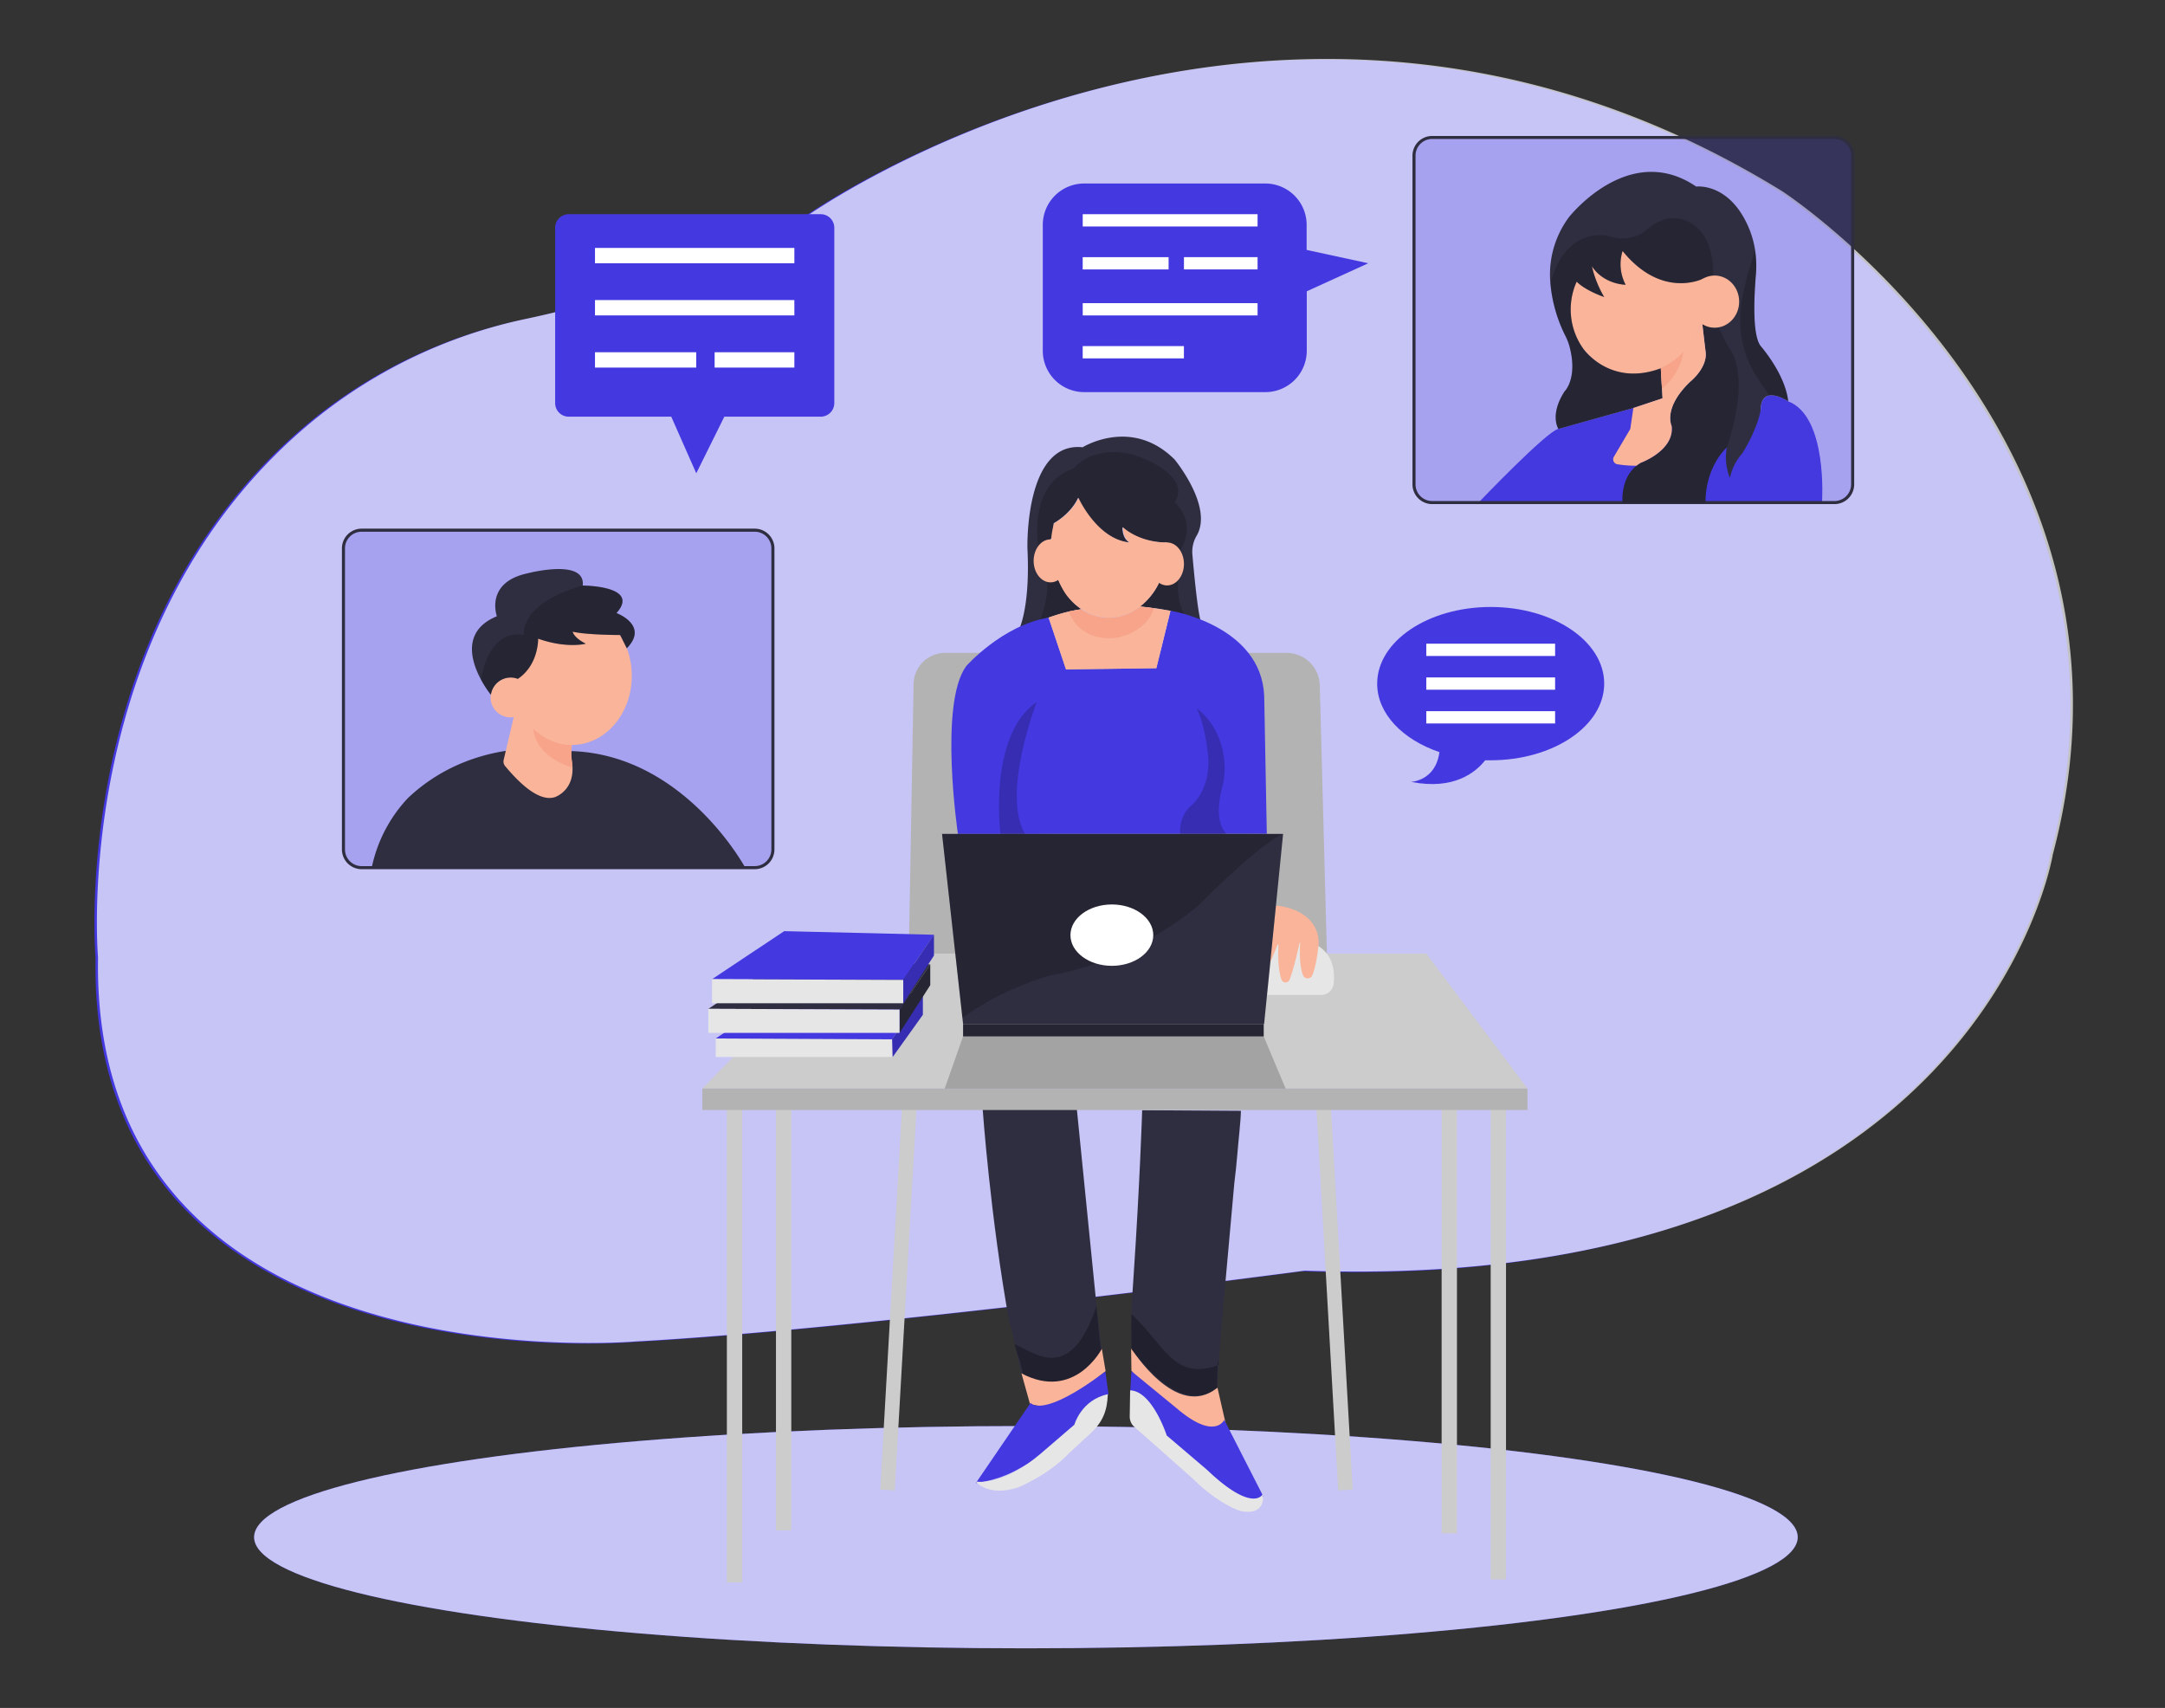 <?xml version="1.0" encoding="UTF-8" standalone="no"?>
<svg
   width="865.76"
   height="682.89"
   viewBox="0 0 865.76 682.89"
   version="1.1"
   id="svg198"
   sodipodi:docname="intro.svg"
   inkscape:version="1.2.2 (b0a84865, 2022-12-01)"
   xmlns:inkscape="http://www.inkscape.org/namespaces/inkscape"
   xmlns:sodipodi="http://sodipodi.sourceforge.net/DTD/sodipodi-0.dtd"
   xmlns="http://www.w3.org/2000/svg"
   xmlns:svg="http://www.w3.org/2000/svg">
  <rect x="0" y="0" width="865.76" height="682.89" fill="#333333" stroke="none"/>
  <defs
     id="defs202" />
  <sodipodi:namedview
     id="namedview200"
     pagecolor="#ffffff"
     bordercolor="#000000"
     borderopacity="0.25"
     inkscape:showpageshadow="2"
     inkscape:pageopacity="0.0"
     inkscape:pagecheckerboard="0"
     inkscape:deskcolor="#d1d1d1"
     showgrid="false"
     inkscape:zoom="1.4970113"
     inkscape:cx="543.08207"
     inkscape:cy="404.13857"
     inkscape:window-width="1470"
     inkscape:window-height="826"
     inkscape:window-x="0"
     inkscape:window-y="37"
     inkscape:window-maximized="0"
     inkscape:current-layer="svg198" />
  <path
     d="M252.84,536.62S35.18,555.35,38.22,383.1c0,0-12.06-135,87-215.47a200.12,200.12,0,0,1,84.66-40c24.78-5.27,67.1-16.82,110.71-40.25,0,0,188.47-135.62,391.14-10.66,0,0,152.38,99,108.19,265.13,0,0-28.25,175.9-299.09,166.43C520.87,508.31,344,531.71,252.84,536.62Z"
     fill="#4438e0"
     id="path2" />
  <path
     d="m 253.829,536.373 c 0,0 -217.66,18.73 -214.62,-153.52 0,0 -12.06,-135 87,-215.47 a 200.12,200.12 0 0 1 84.66,-40 c 24.78,-5.27 67.1,-16.82 110.71,-40.25 0,0 188.47,-135.62 391.14,-10.66 0,0 152.38,99 108.19,265.13 0,0 -28.25,175.9 -299.09,166.43 0.04,0.03 -176.83,23.43 -267.99,28.34 z"
     fill="#ffffff"
     opacity="0.7"
     style="isolation:isolate"
     id="path4" />
  <ellipse
     cx="410.25"
     cy="614.61"
     rx="308.64"
     ry="44.44"
     fill="#4438e0"
     id="ellipse6" />
  <ellipse
     cx="410.25"
     cy="614.61"
     rx="308.64"
     ry="44.44"
     fill="#fff"
     opacity="0.7"
     style="isolation:isolate"
     id="ellipse8" />
  <rect
     x="137.34"
     y="211.98"
     width="171.73"
     height="134.93"
     rx="5.93"
     fill="#4438e0"
     opacity="0.24"
     id="rect10" />
  <path
     d="M301.8,347.53H144.61a7.9,7.9,0,0,1-7.88-7.89V219.25a7.89,7.89,0,0,1,7.88-7.88H301.8a7.89,7.89,0,0,1,7.89,7.88V339.64A7.9,7.9,0,0,1,301.8,347.53ZM144.61,212.6a6.65,6.65,0,0,0-6.65,6.65V339.64a6.66,6.66,0,0,0,6.65,6.66H301.8a6.67,6.67,0,0,0,6.66-6.66V219.25a6.66,6.66,0,0,0-6.66-6.65Z"
     fill="#2f2e41"
     id="path12" />
  <path
     d="M148.65,346.91H298s-24.45-45.38-69.84-46.61c0,0-36.73-7.88-65,18.75A57.6,57.6,0,0,0,148.65,346.91Z"
     fill="#2f2e41"
     id="path14" />
  <path
     d="M328.17,85.64H227.41A5.43,5.43,0,0,0,222,91.07v70.09a5.44,5.44,0,0,0,5.43,5.44h41l10,22.64,11.22-22.64h38.54a5.45,5.45,0,0,0,5.44-5.44V91.07A5.44,5.44,0,0,0,328.17,85.64Z"
     fill="#4438e0"
     id="path16" />
  <path
     d="M547.15,105.26l-24.64-5.33v-10A16.55,16.55,0,0,0,506,73.37H433.57A16.55,16.55,0,0,0,417,89.93v50.3a16.55,16.55,0,0,0,16.55,16.55H506a16.55,16.55,0,0,0,16.56-16.55V116.47Z"
     fill="#4438e0"
     id="path18" />
  <path
     d="M623.1,171.5c-4.91,1.23-31.84,29.44-31.84,29.44H728.6s2.44-34.34-13.51-40.48c0,0-11-7.36-11,3.68l-13.5,14.72-37.41-15.74Z"
     fill="#4438e0"
     id="path20" />
  <path
     d="M531.1,399.66h-168l2.23-126.22a12.61,12.61,0,0,1,12.61-12.39H514.48A13.28,13.28,0,0,1,527.76,274Z"
     fill="#b3b3b3"
     id="path22" />
  <rect
     x="290.67"
     y="440.14"
     width="6.13"
     height="192.58"
     fill="#ccc"
     id="rect24" />
  <rect
     x="310.3"
     y="437.69"
     width="6.13"
     height="174.18"
     fill="#ccc"
     id="rect26" />
  <rect
     x="596.11"
     y="438.91"
     width="6.13"
     height="192.58"
     transform="translate(1198.35 1070.41) rotate(-180)"
     fill="#ccc"
     id="rect28" />
  <rect
     x="576.48"
     y="438.91"
     width="6.13"
     height="174.18"
     transform="translate(1159.1 1052.01) rotate(-180)"
     fill="#ccc"
     id="rect30" />
  <rect
     x="356.43"
     y="438.62"
     width="5.82"
     height="157.28"
     transform="translate(30.03 -19.62) rotate(3.26)"
     fill="#ccc"
     id="rect32" />
  <rect
     x="530.62"
     y="438.62"
     width="5.82"
     height="157.28"
     transform="translate(1095.64 1003.31) rotate(176.74)"
     fill="#ccc"
     id="rect34" />
  <path
     d="m 452.446,548.037 18.476,21.435 c 15.672,18.931 20.834,6.817 20.834,6.817 l -4.908,-21.486 c -14.601,9.083 -34.531,-15.732 -34.531,-15.732 z"
     fill="#f9b499"
     id="path36"
     style="stroke-width:1.063"
     sodipodi:nodetypes="cccccc" />
  <path
     d="m 451.929,556.976 c 8.931,0.269 14.692,17.959 14.692,17.959 l 16.192,13.667 c 18.519,17.465 22.362,9.68 22.362,9.68 l -15.613,-30.574 c 0,0 -3.732,8.457 -19.046,-4.644 L 452.432,548.23 Z"
     fill="#4438e0"
     id="path38"
     style="stroke-width:0.875"
     sodipodi:nodetypes="cccccccc" />
  <path
     d="m 451.769,566.353 a 4.916,5.227 0 0 0 1.766,4.09 l 23.61,20.908 c 10.502,10.4 18.992,12.819 18.992,12.819 10.553,2.004 8.838,-6.735 8.838,-6.735 0,0 -3.829,7.827 -22.277,-9.732 L 466.566,573.963 c 0,0 -5.739,-17.803 -14.636,-18.055 z"
     fill="#e6e6e6"
     id="path40"
     style="stroke-width:0.875" />
  <path
     d="m 496.222,444.141 c -0.044,4.163 -1.036,12.207 -1.407,17.189 -0.162,2.244 -0.917,9.661 -1.238,11.869 l -5.1,56.788 -1.768,24.928 c -16.324,13.159 -34.216,-15.758 -34.216,-15.604 l -0.037,-16.195 0.847,-12.856 c 2.571,-38.169 3.437,-66.366 3.437,-66.366 z"
     fill="#2f2e41"
     id="path42"
     style="stroke-width:0.667"
     sodipodi:nodetypes="cccccccccc" />
  <path
     d="m 486.985,543.682 -0.351,11.29 c -3.929,3.032 -7.995,3.578 -11.894,2.694 -11.68,-2.65 -21.858,-18.139 -22.33,-18.063 l -0.006,-14.276 c 13.415,12.496 16.903,26.905 34.93,20.452 z"
     opacity="0.3"
     id="path46"
     style="stroke-width:0.645"
     sodipodi:nodetypes="ccscccc" />
  <path
     d="m 440.584,539.839 -4.809,7.564 c -8.01,8.842 -14.139,11.236 -18.605,10.934 -5.036,-0.379 -7.941,-4.829 -9.412,-11.847 -0.871,-4.135 -2.638,-13.626 -4.071,-17.473 -7.685,-42.175 -10.75,-85.864 -10.75,-85.864 l 37.64,-0.089 7.894,78.801 z"
     fill="#2f2e41"
     id="path48"
     style="stroke-width:0.678"
     sodipodi:nodetypes="ccccccccc" />
  <path
     d="m 439.607,534.332 0.914,7.801 c -7.973,8.834 -18.77,16.664 -23.215,16.362 -5.013,-0.379 -7.58,-5.619 -9.044,-12.63 -0.867,-4.131 -1.677,-4.088 -2.471,-8.408 8.263,3.518 22.296,15.944 32.649,-15.235 z"
     opacity="0.3"
     id="path50"
     style="stroke-width:0.676"
     sodipodi:nodetypes="ccccccc" />
  <path
     d="m 442.128,548.226 -12.788,10.053 c -10.377,6.342 -17.479,2.95 -17.479,2.991 l -3.39,-12.158 c 21.231,11.263 32.139,-9.811 32.139,-9.811 z"
     fill="#f9b499"
     id="path52"
     style="stroke-width:0.731"
     sodipodi:nodetypes="cccccc" />
  <path
     d="m 443.278,557.488 c -9.976,2.454 -13.806,12.524 -13.806,12.524 l -12.621,11.575 c -10.502,6.751 -15.853,9.734 -26.63,11.405 l 21.908,-32.101 c 0,0 3.658,5.828 24.661,-8.743 l 5.235,-3.75 z"
     fill="#4438e0"
     id="path54"
     style="stroke-width:0.823"
     sodipodi:nodetypes="cccccccc" />
  <path
     d="m 435.35,573.804 -7.785,7.168 c -8.691,9.168 -20.673,13.828 -20.673,13.828 -11.95,3.775 -16.662,-2.403 -16.662,-2.403 -0.013,-0.082 10.32,2.192 26.134,-11.359 l 13.258,-11.4 c 0,0 2.736,-9.926 13.393,-12.189 -0.29,6.506 -1.801,11.139 -7.665,16.355 z"
     fill="#e6e6e6"
     id="path56"
     style="stroke-width:0.817"
     sodipodi:nodetypes="cccccccc" />
  <polygon
     points="280.86 435.23 333.61 381.26 570.35 381.26 610.83 435.23 280.86 435.23"
     fill="#ccc"
     id="polygon58" />
  <path
     d="M476.82,221.67c.69,8,2.16,23.36,3.45,27,0,0-2.48-1.1-6-2.42a54.27,54.27,0,0,0-12.77-3.1l-5.61-.68c.18-.13.36-.28.55-.43A26,26,0,0,0,465,229s0-.09,0-.13a38.12,38.12,0,0,0,1.47-7.45c0-.33.07-.66.09-1h0l0-.64v-.07c.09-1.73,0-2.8,0-2.8h0c-11.64,0-17.76-6.13-17.76-6.13,0,4.9,2.81,6.13,2.81,6.13C438.57,215.66,431.13,199,431.13,199c-3.07,6.66-9.79,10.2-9.79,10.2h0c0,2.14,0,4.59-1.22,6.41-.47.72,0,1.7,0,2.48,0,.24,0,.47,0,.71,0,.63,0,1.27.07,1.9,0,.26,0,.48,0,.62s0,.29,0,.29,0,0,0,.07c1.37,7.62,3.68,12.09,6,15.42a23.08,23.08,0,0,0,6.21,6.46,78,78,0,0,0-25.22,8.87s4.9-8.58,3.68-33.12c0,0-1.23-42.93,22.08-40.48,0,0,19.62-12.26,36.79,4.91,0,0,15.58,18.87,8.8,30.44A12.68,12.68,0,0,0,476.82,221.67Z"
     fill="#2f2e41"
     id="path60" />
  <path
     d="M415.77,248.33s3.59-8.45,3-15.65c0,0,3.08.75,4.33-.78,0,0,3.09,7.68,9.3,11.69C432.43,243.59,425.57,244.21,415.77,248.33Z"
     opacity="0.2"
     id="path62" />
  <path
     d="M466.7,218.42c0,.42,0,.85,0,1.27v.07l0,.64h0a38.86,38.86,0,0,1-1.56,8.44s0,.08,0,.13a28.18,28.18,0,0,1-8.62,13.09c-.19.15-.37.3-.55.43a20.15,20.15,0,0,1-12.48,4.44,19.87,19.87,0,0,1-11-3.35,24.62,24.62,0,0,1-6.17-5.86c-2.3-3.32-4.65-8.4-6-16,0,0,0-.05,0-.07s0-.2,0-.29,0-.36,0-.62c0-.49-.06-1.14-.07-1.9,0-.24,0-.47,0-.71,0-.85,0-1.7.12-2.53a32.17,32.17,0,0,1,1.13-6.36h0s6.72-3.54,9.79-10.2c0,0,7.44,16.64,20.59,17.87,0,0-2.81-1.23-2.81-6.13,0,0,6.12,6.12,17.76,6.13Q466.7,217.66,466.7,218.42Z"
     fill="#f9b499"
     id="path64" />
  <path
     d="M420.09,218.12c0,.24,0,.47,0,.71,0-.14,0-.27,0-.41Z"
     fill="none"
     stroke="red"
     stroke-miterlimit="10"
     stroke-width="0.5"
     id="path66" />
  <path
     d="M420.1,218.83c0,.63,0,1.27.07,1.9C420.15,220.24,420.11,219.59,420.1,218.83Z"
     fill="none"
     stroke="red"
     stroke-miterlimit="10"
     stroke-width="0.5"
     id="path68" />
  <path
     d="M466.64,220.41q0,.47-.09,1C466.58,221.07,466.62,220.74,466.64,220.41Z"
     fill="none"
     stroke="red"
     stroke-miterlimit="10"
     stroke-width="0.5"
     id="path70" />
  <path
     d="M465.08,228.85a38.12,38.12,0,0,0,1.47-7.45A33.23,33.23,0,0,1,465.08,228.85Z"
     fill="none"
     stroke="red"
     stroke-miterlimit="10"
     stroke-width="0.5"
     id="path72" />
  <path
     d="M471.94,220.07l-5.3.33,0-.64v-.07c0-.42,0-.85,0-1.27s0-1,0-1.53c-11.64,0-17.76-6.13-17.76-6.13,0,4.9,2.81,6.13,2.81,6.13C438.57,215.66,431.13,199,431.13,199c-3.07,6.66-9.79,10.2-9.79,10.2h0a32.17,32.17,0,0,0-1.13,6.36l-.09,0,0,0a6.42,6.42,0,0,0-4.95,2.76s-4.25-24.84,14.15-31c0,0,4-5.67,14.11-6.48a28.72,28.72,0,0,1,13.13,2.19c7.1,2.89,18.44,9.11,13.23,17.78C469.76,200.94,479,208.54,471.94,220.07Z"
     opacity="0.2"
     id="path74" />
  <path
     d="M471.16,231.9s-1,9.42,3.09,14.38c0,0-6.52-2.7-18.38-3.78a23.85,23.85,0,0,0,7.7-9.66A5.56,5.56,0,0,0,471.16,231.9Z"
     opacity="0.2"
     id="path76" />
  <path
     d="m 383.054,333.42 c 0,0 -7.704,-51.94 3.296,-67.06 0,0 14.4,-16.35 33,-19.42 l 6.95,20.7 36.14,-0.46 5.64,-23 c 0,0 36.236,5.83 37.456,34 l 1.046,55.2 z"
     fill="#4438e0"
     id="path78"
     sodipodi:nodetypes="ccccccccc" />
  <path
     d="M468.05,244.18l-5.65,23-36.14.47-6.95-20.71a67.22,67.22,0,0,1,8.14-2.45,45,45,0,0,1,4.61-.82l.16,0,.21,0a19.87,19.87,0,0,0,11,3.35,20.15,20.15,0,0,0,12.48-4.44C456.69,242.35,468.05,244.18,468.05,244.18Z"
     fill="#f9b499"
     id="path80" />
  <path
     d="M461.48,243.18C458.11,253.52,446,255.07,446,255.07c-15.15,1.38-18.58-10.58-18.58-10.58l4.61-.82.16,0,.21,0a19.87,19.87,0,0,0,11,3.35,20.15,20.15,0,0,0,12.48-4.44Z"
     fill="#f7a48b"
     id="path82" />
  <path
     d="M400.09,333.42s-5.15-39.25,14.48-52.75c0,0-14.23,36.8-4.66,52.75Z"
     opacity="0.2"
     id="path84" />
  <path
     d="M472,333.42a13.67,13.67,0,0,1,2.1-8.77,13.39,13.39,0,0,1,2.48-2.78c1.49-1.29,5.09-5.12,6.31-12.62a29.82,29.82,0,0,0,.09-8.28c-.57-4.64-1.95-13.45-4.59-17.84,0,0,10.81,6.88,11.32,23.27a30.16,30.16,0,0,1-1,8.56c-1.16,4.43-2.9,13.86,1.8,18.46Z"
     opacity="0.2"
     id="path94" />
  <rect
     x="280.86"
     y="435.23"
     width="329.97"
     height="8.59"
     fill="#b3b3b3"
     id="rect96" />
  <path
     d="M506.67,397.81h21.62a5,5,0,0,0,5-4.39c.84-7.08-.72-20-24.14-18.26Z"
     fill="#e6e6e6"
     id="path98" />
  <path
     d="M641.5,273.31c0,16.94-20.33,30.67-45.39,30.67-.75,0-1.48,0-2.21,0-3.67,4.69-12.42,12.07-29.68,8.63,0,0,9.87-.28,11.39-11.9-14.77-5-24.89-15.4-24.89-27.36,0-16.94,20.33-30.66,45.39-30.66S641.5,256.37,641.5,273.31Z"
     fill="#4438e0"
     id="path100" />
  <rect
     x="570.35"
     y="257.37"
     width="51.52"
     height="4.91"
     fill="#fff"
     id="rect102" />
  <rect
     x="570.35"
     y="270.86"
     width="51.52"
     height="4.91"
     fill="#fff"
     id="rect104" />
  <rect
     x="570.35"
     y="284.35"
     width="51.52"
     height="4.91"
     fill="#fff"
     id="rect106" />
  <rect
     x="565.44"
     y="54.97"
     width="175.41"
     height="145.97"
     rx="5.93"
     fill="#4438e0"
     opacity="0.24"
     id="rect108" />
  <path
     d="M733.58,201.56H572.71a7.9,7.9,0,0,1-7.88-7.89V62.24a7.89,7.89,0,0,1,7.88-7.88H733.58a7.89,7.89,0,0,1,7.89,7.88V193.67A7.9,7.9,0,0,1,733.58,201.56Zm-160.87-146a6.66,6.66,0,0,0-6.65,6.66V193.67a6.66,6.66,0,0,0,6.65,6.66H733.58a6.67,6.67,0,0,0,6.66-6.66V62.24a6.67,6.67,0,0,0-6.66-6.66Z"
     fill="#2f2e41"
     id="path110" />
  <path
     d="M682,118.14c0,17.28-12,31.27-27.6,31.9-15.34.61-28.83-14.62-28.83-31.9s12.63-31.28,28.21-31.28S682,100.87,682,118.14Z"
     fill="#f9b499"
     id="path112" />
  <path
     d="M715.09,160.46s-4.37-2.92-7.61-2.33h0c-1.92.35-3.42,1.92-3.42,6,0,0-1.23,7.36-7.36,17.18a20.69,20.69,0,0,0-4.91,9.81,21.6,21.6,0,0,1-1.24-12.23v0S682,186.22,682,200.94H648.86s-1.23-11,7.36-15.94c0,0,13.49-4.91,12.26-14.72,0,0-3.68-7,7.36-17.62,0,0,7.36-5.78,6.14-12.47L680.55,128l.74-16.69S664.8,120,648.86,100.36a17.51,17.51,0,0,0,1.22,13.49s-8.58,0-13.49-7.36a43.32,43.32,0,0,0,4.91,12.27s-7.36-2.46-11-6.14a27,27,0,0,0,2.68,26.87s10.69,15.37,31,7.75l.67,12-11.65,3.88-30,8.38s-3.68-5.49,2.45-15c0,0,5.38-5.13,2-17.9a22.74,22.74,0,0,0-1.7-4.37A58.11,58.11,0,0,1,620,113.41a38.37,38.37,0,0,1,7.38-26.55S651.31,56.2,678.3,74.6c0,0,12.79-1.71,20.59,15.5a37.56,37.56,0,0,1,3,10.21,42.67,42.67,0,0,1,.28,9.52c-.76,9.1-1.45,24.33,1.93,28.55C704.06,138.38,713.87,149.42,715.09,160.46Z"
     fill="#2f2e41"
     id="path114" />
  <path
     d="M690.56,178.86S682,186.22,682,200.94H648.86s-1.05-9.42,5.55-14.72h0a12.34,12.34,0,0,1,1.8-1.22s13.49-4.91,12.26-14.72c0,0-3.68-7,7.36-17.62,0,0,7.36-5.78,6.14-12.47L680.55,128l.74-16.69S664.8,120,648.86,100.36a17.51,17.51,0,0,0,1.22,13.49s-8.58,0-13.49-7.36a43.32,43.32,0,0,0,4.91,12.27s-7.36-2.46-11-6.14a27,27,0,0,0,2.68,26.87s10.69,15.37,31,7.75l.67,12-11.65,3.88-30,8.38s-3.68-5.49,2.45-15c0,0,5.38-5.13,2-17.9a22.74,22.74,0,0,0-1.7-4.37A58.11,58.11,0,0,1,620,113.41s4.3-21.64,22.7-19.19c0,0,8.59,3.68,15.95-2.45,0,0,8.45-8.45,18-2.34a16.66,16.66,0,0,1,6.4,8.06,29.19,29.19,0,0,1,1.4,16.36s-2.45,9.81,7.36,25.76C691.79,139.61,700.38,149.42,690.56,178.86Z"
     opacity="0.2"
     id="path116" />
  <path
     d="M715.09,160.46s-4.37-2.92-7.61-2.33l-4.4-6.55a42.69,42.69,0,0,1-6.61-31.06,127.24,127.24,0,0,1,5.38-20.21,42.67,42.67,0,0,1,.28,9.52c-.76,9.1-1.45,24.33,1.93,28.55C704.06,138.38,713.87,149.42,715.09,160.46Z"
     opacity="0.2"
     id="path118" />
  <path
     d="M675.84,152.66c-11,10.6-7.36,17.62-7.36,17.62,1.23,9.81-12.26,14.72-12.26,14.72a12.34,12.34,0,0,0-1.8,1.22h0a46.31,46.31,0,0,1-7.64-.59,2,2,0,0,1-1.41-3l6.56-11.11,1.23-8.38,11.65-3.88-.67-12c14-7.09,16.42-19.28,16.42-19.28L682,140.19C683.2,146.88,675.84,152.66,675.84,152.66Z"
     fill="#f9b499"
     id="path120" />
  <path
     d="M664.13,147.24l.46,8.14a23.33,23.33,0,0,0,8.59-14.71S670.81,143.83,664.13,147.24Z"
     fill="#f7a48b"
     id="path122" />
  <rect
     x="465.47"
     y="53.13"
     width="4.91"
     height="69.92"
     transform="translate(556.02 -379.83) rotate(90)"
     fill="#fff"
     id="rect124" />
  <rect
     x="465.47"
     y="88.7"
     width="4.91"
     height="69.92"
     transform="translate(591.59 -344.26) rotate(90)"
     fill="#fff"
     id="rect126" />
  <rect
     x="450.75"
     y="120.6"
     width="4.91"
     height="40.48"
     transform="translate(594.04 -312.37) rotate(90)"
     fill="#fff"
     id="rect128" />
  <rect
     x="447.69"
     y="88.09"
     width="4.91"
     height="34.35"
     transform="translate(555.4 -344.87) rotate(90)"
     fill="#fff"
     id="rect130" />
  <rect
     x="485.71"
     y="90.54"
     width="4.91"
     height="29.44"
     transform="translate(593.43 -382.9) rotate(90)"
     fill="#fff"
     id="rect132" />
  <rect
     x="237.93"
     y="99.13"
     width="79.73"
     height="6.13"
     fill="#fff"
     id="rect134" />
  <rect
     x="237.93"
     y="119.98"
     width="79.73"
     height="6.13"
     fill="#fff"
     id="rect136" />
  <rect
     x="237.93"
     y="140.84"
     width="40.48"
     height="6.13"
     fill="#fff"
     id="rect138" />
  <rect
     x="285.77"
     y="140.84"
     width="31.89"
     height="6.13"
     fill="#fff"
     id="rect140" />
  <path
     d="M206,284.35l-4.59,19.48a2.87,2.87,0,0,0,.61,2.51c3.22,3.78,12.56,14.81,19.92,12.36,0,0,8.59-2.8,6.75-14.28a21.53,21.53,0,0,1,0-6.57l-19-17.18Z"
     fill="#f9b499"
     id="path142" />
  <path
     d="M228.73,297.85a20.19,20.19,0,0,0,0,6.57l.24,2.5s-14.6-3.75-15.7-15.61C213.27,291.31,219.53,297.85,228.73,297.85Z"
     fill="#f7a48b"
     id="path144" />
  <ellipse
     cx="466.7"
     cy="225.48"
     rx="6.75"
     ry="8.59"
     fill="#f9b499"
     id="ellipse146" />
  <ellipse
     cx="420.09"
     cy="224.25"
     rx="6.75"
     ry="8.59"
     fill="#f9b499"
     id="ellipse148" />
  <path
     d="M510.88,377.77a.19.19,0,0,1,.37.09c-.36,7.42.39,11.6,1.22,13.83a1.7,1.7,0,0,0,3.17.09c1.57-3.81,3.25-11.19,4-14.71a.14.14,0,0,1,.27.05c-.4,6.93.37,10.79,1.17,12.88a2,2,0,0,0,3.61.09c1.46-3.19,2.23-9,2.55-12a12.45,12.45,0,0,0-.35-4.63c-3-10.75-16.67-11.37-16.67-11.37l-2.42,23.05Z"
     fill="#f9b499"
     id="path150" />
  <polygon
     points="376.72 333.42 385.13 409.47 505.5 409.47 513.1 333.42 376.72 333.42"
     fill="#2f2e41"
     id="polygon152" />
  <rect
     x="385.13"
     y="409.47"
     width="120.21"
     height="4.91"
     fill="#2f2e41"
     id="rect154" />
  <rect
     x="385.13"
     y="409.47"
     width="120.21"
     height="4.91"
     opacity="0.2"
     id="rect156" />
  <polygon
     points="385.13 414.38 377.77 435.23 514.11 435.23 505.34 414.38 385.13 414.38"
     opacity="0.2"
     id="polygon158" />
  <path
     d="M376.72,333.42l8.14,73.67S398.62,396,420.7,389.85c0,0,25.79-3.37,53.79-24a58.5,58.5,0,0,0,6.44-5.53c6.69-6.62,24.58-23.9,32.17-26.86Z"
     opacity="0.2"
     id="path160" />
  <ellipse
     cx="444.62"
     cy="373.9"
     rx="16.56"
     ry="12.27"
     fill="#fff"
     id="ellipse162" />
  <polygon
     points="286.21 415.21 286.21 422.62 356.96 422.62 356.96 415.5 286.21 415.21"
     fill="#e6e6e6"
     id="polygon164" />
  <polygon
     points="356.75 415.55 286.21 415.21 315.08 396 368.81 397.44 356.75 415.55"
     fill="#4438e0"
     id="polygon166" />
  <polygon
     points="356.76 415.5 356.96 422.62 369.03 405.75 369.03 397.44 356.76 415.5"
     fill="#4438e0"
     id="polygon168" />
  <polygon
     points="356.76 415.5 356.96 422.62 369.03 405.75 369.03 397.44 356.76 415.5"
     opacity="0.2"
     id="polygon170" />
  <polygon
     points="359.72 403.65 283.25 403.37 312.12 384.15 371.99 385.59 359.72 403.65"
     fill="#2f2e41"
     id="polygon172" />
  <polygon
     points="361.2 391.8 284.73 391.51 313.6 372.3 373.47 373.74 361.2 391.8"
     fill="#4438e0"
     id="polygon174" />
  <polygon
     points="361.2 391.8 361.2 401.14 373.47 382.05 373.47 373.74 361.2 391.8"
     fill="#4438e0"
     id="polygon176" />
  <polygon
     points="361.2 391.8 361.2 401.14 373.47 382.05 373.47 373.74 361.2 391.8"
     opacity="0.2"
     id="polygon178" />
  <polygon
     points="361.2 391.8 361.2 401.14 284.73 401.14 284.73 391.51 361.2 391.8"
     fill="#e6e6e6"
     id="polygon180" />
  <polygon
     points="359.72 403.65 359.72 412.99 371.99 393.9 371.99 385.59 359.72 403.65"
     fill="#2f2e41"
     id="polygon182" />
  <polygon
     points="359.72 403.65 359.72 412.99 371.99 393.9 371.99 385.59 359.72 403.65"
     opacity="0.2"
     id="polygon184" />
  <polygon
     points="359.72 403.65 359.72 412.99 283.25 412.99 283.25 403.37 359.72 403.65"
     fill="#e6e6e6"
     id="polygon186" />
  <ellipse
     cx="685.66"
     cy="120.6"
     rx="9.81"
     ry="10.43"
     fill="#f9b499"
     id="ellipse188" />
  <ellipse
     cx="228.73"
     cy="270.25"
     rx="23.92"
     ry="27.6"
     fill="#f9b499"
     id="ellipse190" />
  <path
     d="M212.17,278.83a8,8,0,1,1-8-8,7.73,7.73,0,0,1,2.85.54A7.94,7.94,0,0,1,212.17,278.83Z"
     fill="#f9b499"
     id="path192" />
  <path
     d="M250.65,259.2,248,253.9s-13.24,0-19-1.33c0,0,.35,2.34,5.26,4.8,0,0-7.47,2.07-19.06-2,0,0,.25,10.48-8.14,16.07a7.73,7.73,0,0,0-2.85-.54,8,8,0,0,0-7.88,6.76l-.1.06a43.2,43.2,0,0,1-3.81-5.86v0c-4-7.34-7.85-19.65,6.27-25.46,0,0-4.91-13.49,12.26-17.17,0,0,23.31-6.14,22.08,4.9,0,0,23.31,0,13.49,11C246.51,245.1,259.69,250,250.65,259.2Z"
     fill="#2f2e41"
     id="path194" />
  <path
     d="M250.65,259.2,248,253.9s-13.24,0-19-1.33c0,0,.35,2.34,5.26,4.8,0,0-7.47,2.07-19.06-2,0,0,.25,10.48-8.14,16.07a7.73,7.73,0,0,0-2.85-.54,8,8,0,0,0-7.88,6.76l-.1.06a43.2,43.2,0,0,1-3.81-5.86v0s2.19-20.32,17.11-18c0,0-2.26-12.38,23.5-19.74,0,0,23.31,0,13.49,11C246.51,245.1,259.69,250,250.65,259.2Z"
     opacity="0.2"
     id="path196" />
</svg>
